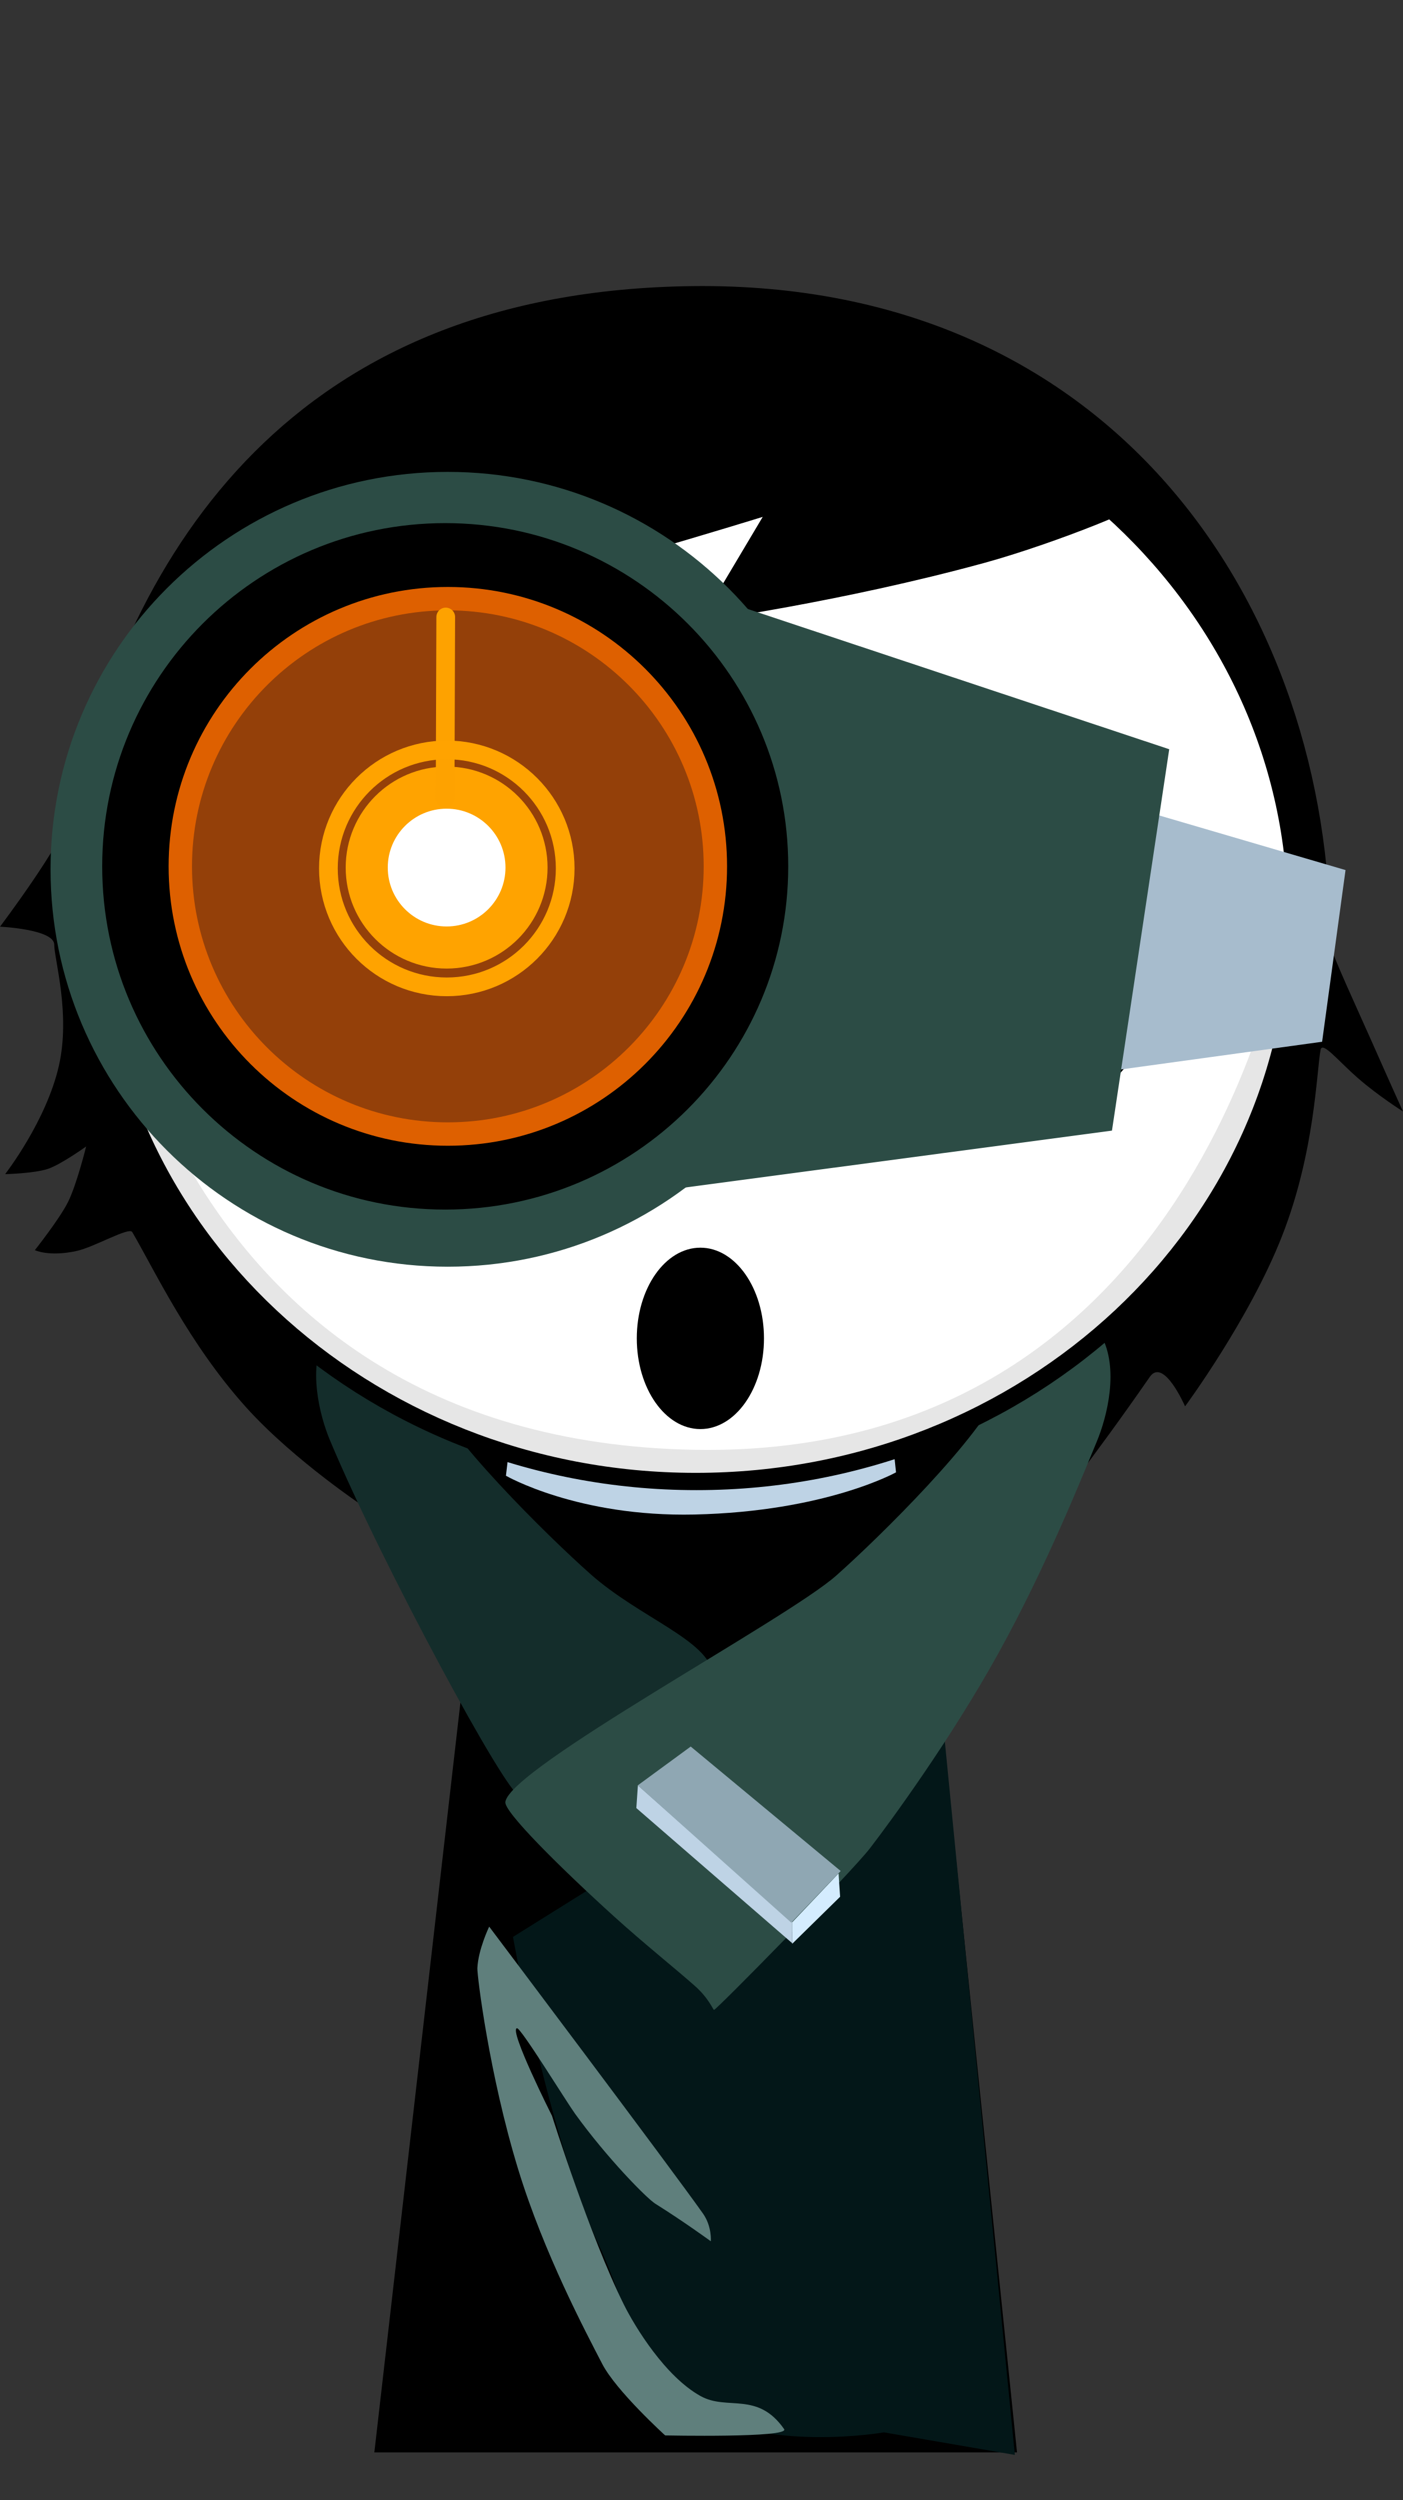 <svg version="1.1" xmlns="http://www.w3.org/2000/svg" xmlns:xlink="http://www.w3.org/1999/xlink" width="150.043" height="267.225" viewBox="0,0,150.043,267.225"><rect x="0" y="0" width="150.043" height="267.225" fill="#333333" stroke="none"/><g transform="translate(-164.978,-46.388)"><g data-paper-data="{&quot;isPaintingLayer&quot;:true}" fill-rule="nonzero" stroke-linejoin="miter" stroke-miterlimit="10" stroke-dasharray="" stroke-dashoffset="0" style="mix-blend-mode: normal"><path d="M178.667,313.613v-267.225h123.182v267.225z" fill-opacity="0.01" fill="#000000" stroke="none" stroke-width="0" stroke-linecap="butt"/><path d="M170.78,147.354c0,-1.657 -5.801,-1.923 -5.801,-1.923c0,0 6.696,-8.877 7.352,-11.718c6.66,-28.822 23.99,-56.22 66.686,-56.745c45.686,-0.563 68.237,35.011 68.237,70.386c0,0.668 3.078,7.312 4.43,10.366c2.279,5.146 3.337,7.459 3.337,7.459c0,0 -2.647,-1.667 -4.824,-3.567c-2.141,-1.869 -3.81,-3.979 -3.991,-3.015c-0.435,2.304 -0.596,10.922 -4.129,19.918c-3.494,8.895 -10.363,18.181 -10.363,18.181c0,0 -2.292,-5.286 -3.777,-3.142c-6.077,8.779 -11.296,15.31 -11.296,15.31c0,0 -2.41,-4.977 -4.471,-3.868c-9.326,5.02 -20.063,7.911 -31.653,7.911c-12.607,0 -24.772,-3.566 -35.271,-9.527c-2.728,-1.549 -0.826,4.388 -0.826,4.388c0,0 -7.938,-5.197 -13.157,-11.007c-6.088,-6.778 -9.737,-14.571 -12.139,-18.689c-0.341,-0.584 -4.02,1.588 -5.934,2.013c-2.961,0.657 -4.484,-0.082 -4.484,-0.082c0,0 2.671,-3.377 3.551,-5.155c0.944,-1.907 1.933,-5.927 1.933,-5.927c0,0 -2.664,1.909 -4.06,2.385c-1.486,0.507 -4.602,0.57 -4.602,0.57c0,0 4.392,-5.643 5.743,-11.56c1.273,-5.574 -0.492,-11.391 -0.492,-12.96z" fill="#000000" stroke="#000000" stroke-width="0" stroke-linecap="butt"/><g stroke-linecap="butt"><path d="M206.133,307.5l15.143,-131.842l37.783,-0.158l13.574,132z" fill="#000000" stroke="#000000" stroke-width="2"/><path d="M259.511,306.355c0,0 -12.634,2.23 -20.722,-2.643c-5.492,-3.309 -6.81,-11.029 -9.714,-17.259c-5.428,-11.642 -9.236,-33.051 -9.236,-33.051l45.448,-28.378l8.225,83.742z" fill="#031718" stroke="none" stroke-width="0"/><path d="M229.383,299.041c-1.744,-3.372 -6.223,-11.784 -8.977,-20.76c-3.111,-10.141 -4.41,-20.78 -4.377,-21.535c0.089,-2.003 1.264,-4.443 1.264,-4.443c0,0 19.551,25.965 22.863,30.664c0.978,1.387 0.838,2.963 0.838,2.963c0,0 -2.856,-2.085 -5.939,-4.015c-0.916,-0.573 -5.161,-4.879 -8.588,-9.628c-0.919,-1.274 -5.783,-9.176 -6.199,-9.124c-0.913,0.114 3.747,9.37 3.747,9.37c0,0 4.05,12.876 7.68,20.161c1.172,2.352 4.413,7.684 8.21,9.785c2.876,1.592 6.072,-0.549 8.929,3.526c0.672,0.958 -12.721,0.678 -12.721,0.678c0,0 -5.235,-4.75 -6.73,-7.641z" fill="#5f7f7c" stroke="none" stroke-width="0"/><path d="M212.642,218.889l-5.145,-30.349c0,0 5.633,-1.483 9.656,1.044c7.325,4.601 15.823,15.618 23.151,15.618c3.792,0 10.429,-1.997 15.179,-5.081c4.487,-2.913 7.297,-7.941 11.412,-10.138c5.403,-2.884 11.032,-1.443 11.032,-1.443l-8.724,30.711c0,0 -18.994,4.587 -28.449,4.527c-9.399,-0.06 -28.112,-4.889 -28.112,-4.889z" fill="#000000" stroke="none" stroke-width="0"/><path d="M228.128,214.626c5.272,4.674 12.63,7.065 13.107,10.704c0.265,2.022 -20.242,12.777 -20.788,12.859c-1.169,0.175 -14.492,-24.313 -20.184,-37.87c-1.111,-2.647 -2.426,-7.833 -0.475,-11.368c1.589,-2.878 12.1,-5.915 12.1,-5.915l3.238,6.718c0,0 -6.739,-0.366 -4.699,4.715c2.116,5.272 13.093,16.07 17.701,20.156z" fill="#142d2b" stroke="none" stroke-width="0"/><path d="M272.099,194.635c2.039,-5.081 -4.699,-4.715 -4.699,-4.715l3.238,-6.718c0,0 10.511,3.036 12.1,5.915c1.951,3.534 0.636,8.721 -0.475,11.368c-1.22,2.905 -5.174,12.954 -10.505,22.586c-5.097,9.209 -11.554,18.013 -13.727,20.837c-2.059,2.677 -16.478,17.328 -16.693,17.296c-0.108,-0.016 -0.558,-1.239 -2.023,-2.541c-2.083,-1.851 -5.421,-4.508 -8.64,-7.421c-5.897,-5.338 -11.792,-11.209 -11.655,-12.257c0.477,-3.64 30.106,-19.519 35.378,-24.193c4.608,-4.085 15.585,-14.883 17.701,-20.156z" data-paper-data="{&quot;index&quot;:null}" fill="#2c4c45" stroke="none" stroke-width="0"/><g stroke="none" stroke-width="0"><path d="M233.031,239.633l0.167,-2.429l16.5,14.574v2.294z" fill="#bed3e5"/><path d="M249.698,254.139v-2.294l4.958,-5.229l0.167,2.496z" data-paper-data="{&quot;index&quot;:null}" fill="#d4ecfe"/><path d="M233.18,237.207l5.667,-4.15l16.037,13.301l-5.283,5.521z" fill="#8fa7b3"/></g><path d="M219.084,204.113l3.121,-26.328l35.831,-0.142l2.767,26.106c0,0 -7.515,4.196 -21.559,4.51c-12.485,0.279 -20.16,-4.146 -20.16,-4.146z" fill="#bed3e5" stroke="#000000" stroke-width="0"/></g><path d="M175.223,144.354c0,-33.302 28.76,-60.298 64.237,-60.298c35.477,0 64.237,26.996 64.237,60.298c0,33.302 -28.76,60.298 -64.237,60.298c-35.477,0 -64.237,-26.996 -64.237,-60.298z" fill="#ffffff" stroke="#000000" stroke-width="2" stroke-linecap="butt"/><path d="M175.946,144.408c0,-0.728 5.207,55.919 63.36,56.934c55.564,0.97 63.514,-57.953 63.514,-56.934c0,32.805 -28.402,59.398 -63.437,59.398c-35.035,0 -63.437,-26.594 -63.437,-59.398z" fill="#e6e6e6" stroke="#000000" stroke-width="0" stroke-linecap="butt"/><path d="M188.773,144.783c0,-12.968 10.513,-23.481 23.481,-23.481c12.968,0 23.481,10.513 23.481,23.481c0,12.968 -10.513,23.481 -23.481,23.481c-12.968,0 -23.481,-10.513 -23.481,-23.481z" fill="#ffffff" stroke="#000000" stroke-width="2" stroke-linecap="butt"/><path d="M195.839,144.508c0,-9.128 7.4,-16.528 16.528,-16.528c9.128,0 16.528,7.4 16.528,16.528c0,9.128 -7.4,16.528 -16.528,16.528c-9.128,0 -16.528,-7.4 -16.528,-16.528z" fill="#000000" stroke="none" stroke-width="0" stroke-linecap="butt"/><path d="M266.512,168.264c-12.968,0 -23.481,-10.513 -23.481,-23.481c0,-12.968 10.513,-23.481 23.481,-23.481c12.968,0 23.481,10.513 23.481,23.481c0,12.968 -10.513,23.481 -23.481,23.481z" data-paper-data="{&quot;index&quot;:null}" fill="#ffffff" stroke="#000000" stroke-width="2" stroke-linecap="butt"/><path d="M266.4,161.035c-9.128,0 -16.528,-7.4 -16.528,-16.528c0,-9.128 7.4,-16.528 16.528,-16.528c9.128,0 16.528,7.4 16.528,16.528c0,9.128 -7.4,16.528 -16.528,16.528z" data-paper-data="{&quot;index&quot;:null}" fill="#000000" stroke="none" stroke-width="0" stroke-linecap="butt"/><path d="M188.773,144.783c0,-12.968 10.513,-23.481 23.481,-23.481c12.968,0 23.481,10.513 23.481,23.481c0,0 -46.961,1.232 -46.961,0z" fill="#ffffff" stroke="#000000" stroke-width="2" stroke-linecap="butt"/><path d="M243.032,144.783c0,-12.968 10.513,-23.481 23.481,-23.481c12.968,0 23.481,10.513 23.481,23.481c0,1.214 -46.961,0 -46.961,0z" data-paper-data="{&quot;index&quot;:null}" fill="#ffffff" stroke="#000000" stroke-width="2" stroke-linecap="butt"/><path d="M201.411,115.975c0,0 6.709,-5.169 11.797,-6.364c5.088,-1.194 12.334,0.699 12.334,0.699c0,0 -8.038,-0.06 -11.968,0.862c-4.106,0.964 -12.164,4.802 -12.164,4.802z" fill="#000000" stroke="none" stroke-width="0" stroke-linecap="butt"/><path d="M180.302,114.645c11.425,-22.682 31.41,-33.071 60.565,-32.853c24.163,0.181 39.144,9.275 47.647,17.236c0.951,0.891 -11.169,5.581 -18.26,7.521c-15.297,4.186 -30.357,6.252 -30.357,6.252l6.65,-11.17c0,0 -23.705,7.343 -34.98,9.59c-11.173,2.226 -31.264,3.423 -31.264,3.423z" fill="#000000" stroke="none" stroke-width="0" stroke-linecap="butt"/><path d="M283.553,160.869l3.896,-27.767l21.426,6.278l-2.504,18.35z" fill="#a7bccd" stroke="#000000" stroke-width="0" stroke-linecap="butt"/><path d="M229.87,174.424c0,0 6.505,-19.344 7.088,-29.812c0.649,-11.647 -3.368,-36.912 -3.368,-36.912l56.431,18.766l-6.124,40.761z" fill="#2c4c45" stroke="none" stroke-width="0" stroke-linecap="butt"/><path d="M195.986,147.901c1.661,5.502 3.405,12.388 1.27,13.001c-2.135,0.613 -5.821,-7.355 -7.481,-12.857c-1.661,-5.502 -0.668,-10.459 1.467,-11.073c2.135,-0.613 3.083,5.427 4.744,10.929z" fill="#ffffff" stroke="#000000" stroke-width="2.5" stroke-linecap="butt"/><path d="M206.968,138.688c0,0 0.798,-0.95 -0.372,-0.952c-1.358,-0.002 -6.545,0.911 -8.9,0.725c-1.036,-0.082 -0.624,-1.254 -0.619,-1.327c0.038,-0.57 10.139,-2.192 10.139,-2.192c0,0 5.73,-3.097 8.315,-3.371c3.547,-0.377 13.86,-0.496 13.86,-0.496l0.124,5.076c0,0 -6.386,-0.331 -8.771,-0.045c-4.066,0.488 -13.776,2.583 -13.776,2.583z" fill="#000000" stroke="#000000" stroke-width="1.5" stroke-linecap="butt"/><path d="M231.746,151.062l-1.094,-4.767l7.484,0.181l-0.488,4.66z" fill="#ffffff" stroke="none" stroke-width="0" stroke-linecap="butt"/><path d="M229.991,147.891c0,6.363 -6.943,12.184 -13.654,12.184c-6.711,0 -13.377,-5.254 -13.377,-11.617c0,-6.363 7.009,-12.423 13.72,-12.423c6.711,0 13.311,5.493 13.311,11.856z" fill="#ffffff" stroke="#000000" stroke-width="3" stroke-linecap="butt"/><path d="M210.605,149.424c0,-2.955 2.582,-5.351 5.767,-5.351c3.185,0 5.767,2.396 5.767,5.351c0,2.955 -2.582,5.351 -5.767,5.351c-3.185,0 -5.767,-2.396 -5.767,-5.351z" fill="#000000" stroke="#000000" stroke-width="2" stroke-linecap="butt"/><path d="M206.221,139.505c2.281,-1.988 7.695,-3.185 10.481,-3.185c3.046,0 7.785,1.408 10.089,3.626c2.77,2.666 4.666,9.222 4.666,9.222l-28.586,-0.292c0,0 0.14,-6.573 3.35,-9.37z" data-paper-data="{&quot;index&quot;:null}" fill="#ffffff" stroke="#000000" stroke-width="2.5" stroke-linecap="butt"/><path d="M170.383,139.298c0,-23.458 19.017,-42.475 42.475,-42.475c23.458,0 42.475,19.017 42.475,42.475c0,23.458 -19.017,42.475 -42.475,42.475c-23.458,0 -42.475,-19.017 -42.475,-42.475z" fill="#2c4c45" stroke="none" stroke-width="NaN" stroke-linecap="butt"/><g stroke-linecap="butt"><g fill="#000000" stroke="#000000" stroke-width="1"><path d="M176.407,138.983c0,-19.984 16.2,-36.184 36.184,-36.184c19.984,0 36.184,16.2 36.184,36.184c0,19.984 -16.2,36.184 -36.184,36.184c-19.984,0 -36.184,-16.2 -36.184,-36.184z"/><path d="M201.622,139.147c0,-5.968 4.838,-10.806 10.806,-10.806c5.968,0 10.806,4.838 10.806,10.806c0,5.968 -4.838,10.806 -10.806,10.806c-5.968,0 -10.806,-4.838 -10.806,-10.806z"/></g><g><path d="M184.261,138.983c0,-15.801 12.809,-28.611 28.611,-28.611c15.801,0 28.611,12.809 28.611,28.611c0,15.801 -12.809,28.611 -28.611,28.611c-15.801,0 -28.611,-12.809 -28.611,-28.611z" fill="#944009" stroke="#de6000" stroke-width="2.5"/><path d="M204.198,139.113c0,-4.719 3.825,-8.544 8.544,-8.544c4.719,0 8.544,3.825 8.544,8.544c0,4.719 -3.825,8.544 -8.544,8.544c-4.719,0 -8.544,-3.825 -8.544,-8.544z" fill="#ffffff" stroke="#ffa300" stroke-width="4.5"/></g></g><path d="M212.646,112.33l-0.068,19.387" fill="none" stroke="#fea200" stroke-width="2" stroke-linecap="round"/><path d="M200.099,139.2c0,-6.992 5.668,-12.661 12.661,-12.661c6.992,0 12.661,5.668 12.661,12.661c0,6.992 -5.668,12.661 -12.661,12.661c-6.992,0 -12.661,-5.668 -12.661,-12.661z" fill="none" stroke="#ffa300" stroke-width="2" stroke-linecap="butt"/><path d="M246.681,189.432c0,5.354 -3.045,9.694 -6.801,9.694c-3.756,0 -6.801,-4.34 -6.801,-9.694c0,-5.354 3.045,-9.694 6.801,-9.694c3.756,0 6.801,4.34 6.801,9.694z" fill="#000000" stroke="none" stroke-width="NaN" stroke-linecap="butt"/></g></g></svg>